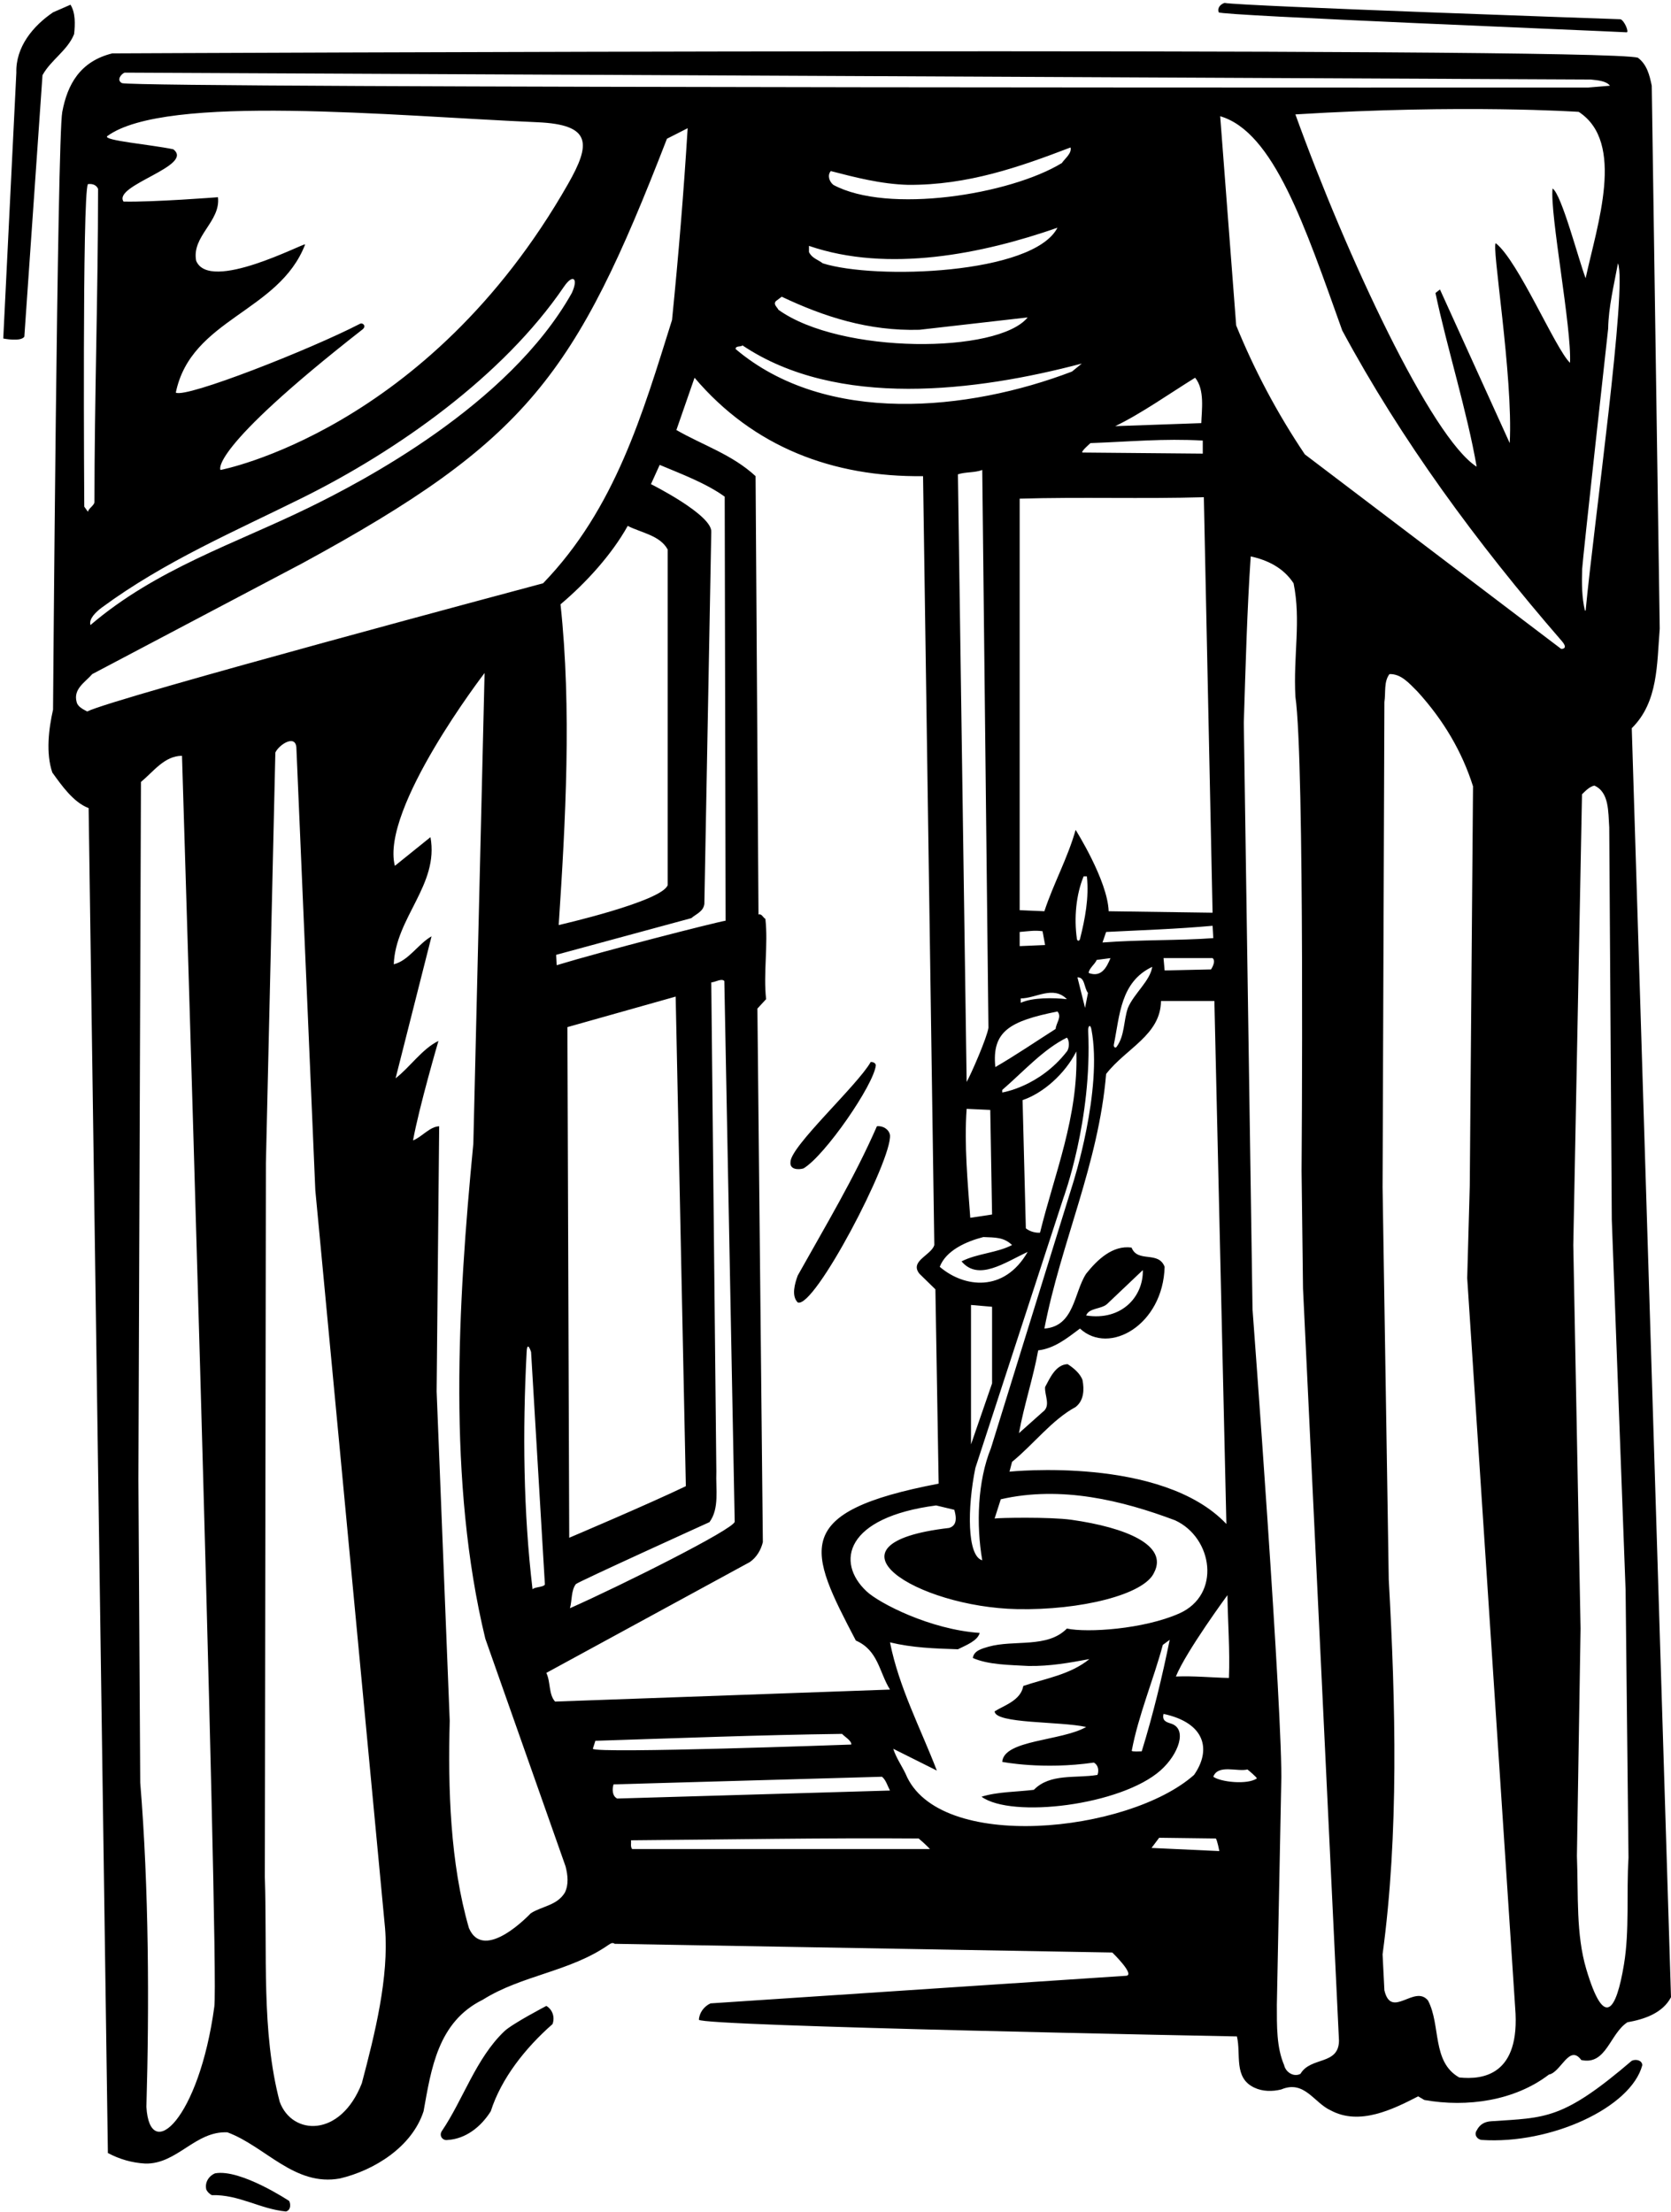 <?xml version="1.0" encoding="UTF-8"?>
<svg xmlns="http://www.w3.org/2000/svg" xmlns:xlink="http://www.w3.org/1999/xlink" width="460pt" height="609pt" viewBox="0 0 460 609" version="1.1">
<g id="surface1">
<path style=" stroke:none;fill-rule:nonzero;fill:rgb(0%,0%,0%);fill-opacity:1;" d="M 150.398 552.301 C 150.398 552.301 141.008 557.191 138.809 559.301 C 130.969 566.809 127.535 578.055 121.602 586.801 C 120.801 588.102 121.898 589.5 123.301 589.199 C 128.199 588.898 132.398 585.602 135.102 581.301 C 138 572.199 144.699 563.801 152.102 557.301 C 152.801 555.398 152.102 553.301 150.398 552.301 "/>
<path style=" stroke:none;fill-rule:nonzero;fill:rgb(0%,0%,0%);fill-opacity:1;" d="M 449.199 567.398 C 430.109 583.734 425.531 583.039 410.492 584.055 C 408.855 584.164 407.406 584.785 406.5 586.602 C 405.699 587.801 406.699 589.102 407.898 589.199 C 426.871 590.465 449.016 580.312 452.102 568.602 C 452 567.199 450.301 566.898 449.199 567.398 "/>
<path style=" stroke:none;fill-rule:nonzero;fill:rgb(0%,0%,0%);fill-opacity:1;" d="M 59.199 598.398 C 57.5 599.102 56.301 600.898 56.801 602.898 C 57.102 603.5 57.699 604.102 58.301 604.398 C 65.801 604.199 71.5 608.199 78.699 608.898 C 80 608.602 80.102 607 79.602 606 C 79.602 606 66.199 597.102 59.199 598.398 "/>
<path style=" stroke:none;fill-rule:nonzero;fill:rgb(0%,0%,0%);fill-opacity:1;" d="M 447.801 8.898 C 448.5 8.898 447.199 5.699 446.102 5.301 C 446.102 5.301 341.699 1.699 337.102 0.801 C 336.102 1.102 335 2.102 335.5 3.398 C 335.898 4.301 440.801 8.5 447.801 8.898 "/>
<path style=" stroke:none;fill-rule:nonzero;fill:rgb(0%,0%,0%);fill-opacity:1;" d="M 19.398 1.301 L 14.602 3.398 C 9 7.199 4.301 13 4.5 20 L 0.898 93.199 C 0.898 93.199 5.699 94.199 6.699 92.699 L 11.699 20.699 C 14 16.5 18.602 13.898 20.398 9.398 C 20.699 6.699 20.801 3.5 19.398 1.301 "/>
<path style=" stroke:none;fill-rule:nonzero;fill:rgb(0%,0%,0%);fill-opacity:1;" d="M 245 312.5 C 244.699 310.898 243 309.898 241.398 310.102 C 235.199 324.301 227.199 337.602 219.602 351.199 C 218.801 353.398 217.801 356.801 219.602 358.602 C 224.121 360.539 245.645 319.297 245 312.5 "/>
<path style=" stroke:none;fill-rule:nonzero;fill:rgb(0%,0%,0%);fill-opacity:1;" d="M 221.199 321.699 C 227.102 318.199 240.602 298.602 241.102 293.301 C 241 292.602 240.301 292.398 239.699 292.398 C 236 298.898 217.5 315.699 217.602 320 C 217.398 322.102 219.898 322.102 221.199 321.699 "/>
<path style=" stroke:none;fill-rule:nonzero;fill:rgb(0%,0%,0%);fill-opacity:1;" d="M 449.199 200.5 C 456.5 193.301 456.102 182.898 456.898 173.102 L 454.699 23.602 C 454.102 20.699 453.398 17.801 450.898 15.898 C 440.699 12.801 30.898 14.699 30.898 14.699 C 21.969 16.922 18.539 23.34 17.137 30.84 C 15.762 38.203 14.602 195.398 14.602 195.398 C 13.398 200.699 12.602 207.398 14.398 212.699 C 17 216.301 20.199 220.898 24.398 222.5 L 29.699 592.801 C 32.898 594.5 36.301 595.5 40 595.699 C 48.801 595.898 53.699 586.699 62.602 587.102 C 73.102 591 81.102 602.102 93.602 599.801 C 102.898 597.602 113.398 591.199 116.602 581.301 C 118.699 569.699 120.5 556.699 132.898 550.598 C 143.699 543.801 156.898 542.902 167.5 535.5 C 168 535.199 168.602 534.699 169.199 535.199 L 306.199 537.598 C 306.199 537.598 312.602 543.801 310 544 L 195.602 551.598 C 193.801 552.402 192.5 554.199 192.398 556.102 C 192.801 557.898 340.5 560.699 340.5 560.699 C 341.699 565.602 339.5 572.102 345.301 574.801 C 347.602 575.898 350.301 575.898 352.699 575.301 C 359.102 572.602 361.699 579 366.398 581.102 C 374.301 585.301 383.398 580.801 390.398 577.199 L 392.102 578.199 C 403.898 580.301 417 578.398 426.398 571.199 C 429.699 570.602 432 562.699 435.301 567.199 C 442.199 568.699 443.102 560 448 556.801 C 452.602 556 457.699 554.301 460 549.902 Z M 436.5 168.102 L 436.301 168.102 C 435.453 164.578 435.41 160.594 435.543 156.664 C 435.613 154.566 442.699 90.5 442.699 90.5 C 442.801 84.5 444.301 78.5 445.398 72.5 C 448 78.898 438.801 143.898 436.5 168.102 Z M 34.301 20 L 437.898 21.898 C 439.898 22.102 442.199 22.301 443.199 23.602 L 437.199 24.102 C 437.199 24.102 39.699 24.301 33.602 22.898 C 32 22.102 33.301 20.398 34.301 20 Z M 277.898 405.199 L 278.602 402.5 C 284.5 397.699 289.602 390.898 296.102 387.398 C 298.398 385.602 298.5 382.602 298 380 C 297.398 378.199 295.5 376.602 293.898 375.602 C 290.602 375.699 289 379.5 287.699 381.898 C 287.5 384.199 289.398 387.102 287 388.801 L 280.5 394.602 C 281.898 386.898 284.398 379.5 285.801 371.801 C 290.199 371.301 293.699 368.5 297.301 365.801 C 305.387 373.285 320.184 364.746 320.602 348.801 C 318.898 344.301 313.199 347.801 311.5 343.5 C 306.301 342.801 302.102 346.801 299 350.699 C 295.602 355.898 295.801 365.199 287.5 365.801 C 292.102 342 302.398 320.602 304.5 295.699 C 310 288.602 319.5 285 319.602 275.602 L 334.301 275.602 L 337.602 419.602 C 319.832 400.812 277.898 405.199 277.898 405.199 Z M 337.898 439.199 C 338 446.801 338.602 454.301 338.301 462 C 333.5 461.898 328.699 461.398 323.699 461.602 C 326.5 454.699 337.898 439.199 337.898 439.199 Z M 270.398 429.602 C 266.188 428.438 266.277 415.129 268.5 404.199 L 292.734 329.871 C 292.734 329.871 300.695 308.352 299.562 283.871 C 299.492 282.316 300.176 281.969 300.445 283.387 C 303.645 300.207 295.293 326.062 295.293 326.062 L 272.801 398.699 C 269.102 407.801 268.699 419.801 270.398 429.602 Z M 235.602 451.699 C 241.801 454.398 242 460.398 245 465.199 L 152.801 468.5 C 151 466.5 151.602 463.102 150.398 460.602 L 206.398 430.102 C 208.301 428.801 209.5 426.699 210 424.602 L 208.5 277.699 L 210.898 275.102 C 210.102 268 211.5 260.102 210.699 253 C 210 252.602 209.699 251.5 208.801 251.801 L 208 131.102 C 201.5 125.102 193.5 122.602 186.199 118.398 L 191.199 104 C 207.398 123.102 229.301 131.398 254.102 131.102 L 257.199 342.801 C 256.398 345.602 250.301 347.199 253.102 350.699 L 257.5 355 L 258.398 408.5 C 217.469 416.312 222.531 426.719 235.602 451.699 Z M 154.301 166.398 C 161.398 160.398 168.398 152.699 172.801 144.801 C 176.5 146.699 181.699 147.398 183.801 151.301 L 183.801 243.699 C 182.301 248.199 153.801 254.699 153.801 254.699 C 155.699 226 157.398 195.102 154.301 166.398 Z M 190.301 252.801 C 191.699 251.602 193.602 251 193.898 248.898 L 195.801 146.5 C 196.199 141.801 179.199 133.301 179.199 133.301 L 181.602 128 C 187.301 130.398 194.398 133.051 199.5 136.75 L 199.75 253.5 C 196.75 254 166.449 261.75 153.25 265.75 L 153.102 262.898 Z M 158.531 436.16 C 158.977 435.594 195.301 419.102 195.301 419.102 C 198.102 415.301 197 410 197.199 405.199 L 195.801 270.5 C 197 270.398 198.602 269.301 199.398 270.102 L 202.25 419 C 201.852 421.102 171.301 436.398 156.898 442.801 C 157.5 440.699 157.199 437.867 158.531 436.16 Z M 156.699 423.398 L 156.199 282.801 L 186 274.398 L 188.801 409.199 C 178.398 414.199 156.699 423.398 156.699 423.398 Z M 202.5 96.102 C 202.5 95.102 203.898 95.602 204.398 95.102 C 230.5 112.602 268.699 107.801 297.801 100.102 L 295.102 102.301 C 266.602 113.199 227.398 117.199 202.5 96.102 Z M 291.102 62.699 C 284.453 75.594 240.848 77.051 226.5 72.5 C 225.199 71.5 223.5 71.102 222.699 69.398 L 222.699 67.699 C 244.5 75.199 270.5 69.898 291.102 62.699 Z M 228.699 47.102 C 235.301 48.801 242.5 50.699 250 50.898 C 266.398 51 280.602 46 294.699 40.602 C 295.102 42.199 293.199 43.602 292.301 44.898 C 278.047 53.598 244.387 58.98 229.398 50.898 C 228.301 50 227.699 48.301 228.699 47.102 Z M 253.102 90.801 L 282.898 87.398 C 274.766 97.422 231.445 97.59 214.301 85.301 C 213.898 84.5 212.801 83.801 213.602 82.898 L 215.199 81.699 C 226.801 87.199 239.102 91.199 253.102 90.801 Z M 331.102 121.301 L 331.102 124.898 L 298 124.602 C 297.398 124.398 300.199 122 300.199 122 C 311.301 121.602 320.199 120.699 331.102 121.301 Z M 307 117.336 C 314.102 113.934 322.199 108.199 329 104 C 331.699 107.301 330.801 112.898 330.699 116.5 Z M 331.398 136.898 L 333.801 251.301 L 305.199 250.898 C 304.898 242.398 296.102 228.5 296.102 228.5 C 293.898 236.301 290 243.301 287.5 250.898 L 280.699 250.602 L 280.699 137.301 C 297.5 136.801 314.602 137.398 331.398 136.898 Z M 303.5 259.5 L 304.5 256.602 C 314.301 256.102 323.898 255.801 333.801 254.898 L 334 258.301 C 324.5 259 313.898 258.699 303.5 259.5 Z M 333.375 266.914 L 320.602 267.199 L 320.301 263.801 L 333.801 263.801 C 334.898 264.699 333.375 266.914 333.375 266.914 Z M 317.199 266.199 C 316.602 270.102 312.199 273.5 310.5 277.5 C 309.273 281 309.656 285.188 307.359 288.258 C 307.031 288.695 306.492 288.258 306.621 287.625 C 308.266 279.609 308.395 270.371 317.199 266.199 Z M 305.699 263.801 C 304.625 266.375 303.199 269.199 299.699 267.898 C 299.699 266.699 301.5 265.398 301.898 264.301 Z M 280.699 260.5 L 280.699 256.602 C 283.375 256.375 284.801 256.102 287 256.398 L 287.699 260.199 Z M 293.699 275.102 C 290 274.699 284.301 274.602 281 276.102 L 281 274.898 C 285.199 274.898 289.875 271.25 293.699 275.102 Z M 291.102 278.5 C 292.398 280 290.699 281.699 290.602 283.301 C 285.102 286.801 279.699 290.5 274 293.801 C 272.996 283.969 277.938 281.133 291.102 278.5 Z M 275.898 300.102 C 281.801 295 287.199 288.898 293.699 285.699 C 294.398 286.398 294.449 288.535 293.699 289.5 C 286.125 299.25 275.898 300.801 275.898 300.801 Z M 296.301 289.5 C 296.898 307.5 290.301 323.102 286.301 339.398 C 285.102 339.5 283.5 339.102 282.398 338.199 L 281.5 302.898 C 287.125 301 293.125 295.75 296.301 289.5 Z M 298.301 241.301 L 299.199 241.301 C 299.824 247.188 298.699 252.996 297.312 258.516 C 297.145 259.18 296.551 259.18 296.453 258.508 C 295.621 252.703 296.238 246.316 298.301 241.301 Z M 299.5 273.398 L 298.699 277.5 L 296.602 269.102 C 298.699 269 298.398 272 299.5 273.398 Z M 266.102 305.301 L 272.602 305.602 L 273.102 334.398 L 267.102 335.301 C 266.398 325.5 265.398 315.199 266.102 305.301 Z M 263.699 130.602 C 265.801 129.898 268.301 130.199 270.398 129.398 L 272.102 283 C 271.699 285.699 267.398 295.602 266.102 297.898 Z M 270.699 340.602 C 274 340.75 276.301 340.602 278.602 342.801 C 274.398 345 269 345.102 264.699 347.301 C 269.34 352.824 276.559 347.645 282.898 344.699 C 276.418 355.973 265.383 354.527 258.699 348.801 C 260.398 344.301 266 341.801 270.699 340.602 Z M 273.102 359.801 L 273.102 380.898 L 267.301 397.699 L 267.301 359.301 Z M 299 362.199 C 299.801 360.102 303 360.5 304.699 359.102 L 314.602 349.699 C 314.777 357.031 308.719 363.734 299 362.199 Z M 29.5 37.5 C 45.473 25.703 108.285 31.941 148 33.66 C 162.98 34.312 162.633 39.664 156.402 50.605 C 117.664 118.664 60.699 129.398 60.699 129.398 C 60.699 129.398 56.879 124.285 99.777 90.715 C 100.949 89.801 99.891 88.746 99.082 89.16 C 85.445 96.215 51.199 109.699 48.398 108.102 C 52.602 87.699 76.801 86 84 67.301 C 83.699 66.801 57.668 80.668 54 71.801 C 52.699 65 60.801 61 60 54.301 C 60 54.301 42.102 55.699 34 55.5 C 31 51 53.668 45.668 47.699 41.102 C 41.5 39.801 28.398 38.699 29.5 37.5 Z M 83.34 137.016 C 109.312 124.113 138.434 103.652 155.246 78.941 C 157.723 75.301 159.301 76.602 157.398 80.699 C 139.969 111.73 99.215 132.828 85.043 139.754 C 64.652 149.723 42.984 156.637 24.898 172.102 C 24.398 170.398 26.398 168.5 28 167.301 C 45.312 154.539 64.562 146.344 83.34 137.016 Z M 24.199 50.699 C 25.699 50.5 26.602 51.102 27 52 C 27 80.5 26 109.531 26 138.336 C 25.801 139.234 24.398 140 24.199 140.898 L 23.199 139.5 C 23.199 139.5 22.602 53.5 24.199 50.699 Z M 59 552.5 C 54.781 583.527 41.227 595.836 40.301 580.102 C 41.102 552.5 41 519.902 38.602 490.801 L 38.102 407.301 L 38.801 215.301 C 42.301 212.398 45.301 208.102 50.102 208.102 C 50.102 208.102 60.414 542.094 59 552.5 Z M 24 195.898 C 22.898 195.301 21.398 194.602 21.102 193.301 C 20.102 189.699 23.398 187.898 25.398 185.602 L 83.199 155.102 C 145.352 121.281 158.383 103.309 183.602 38.199 L 189.301 35.301 C 188.199 53.199 186.801 70.102 185 88.102 C 176.898 113.898 169.398 140 149.5 160.602 C 149.5 160.602 31.5 192.102 24 195.898 Z M 150 436.25 C 149.699 437.051 147.102 436.898 146.602 437.602 C 144.086 416.441 143.824 394.152 144.977 372.234 C 145.152 368.879 146.199 372.266 146.199 372.266 Z M 99.602 573.602 C 93.723 588.656 80.398 588 77 578.699 C 71.898 559.301 73.602 538 72.898 516.801 L 73.199 320.199 L 75.801 207.199 C 76.801 205 81.602 201.898 81.602 206.199 L 86.801 327.699 L 106 530.902 C 107.102 544.402 103.199 560 99.602 573.602 Z M 155.5 521.098 C 153.301 524.699 149.199 524.801 146.102 526.801 C 146.102 526.801 133.289 540.531 129.102 530.902 C 123.898 513 123.301 492.301 123.801 473.801 L 120.199 383.102 L 120.898 310.102 C 118.301 310.199 116.199 313 113.699 314 C 115.398 304.699 120.699 286.602 120.699 286.602 C 116.199 288.801 112.898 293.801 108.898 296.898 L 118.801 257.801 C 115.102 259.898 112.5 264.5 108.398 265.5 C 108.898 252.602 120.898 243.602 118.5 230.5 L 108.699 238.398 C 104.664 222.664 133.398 185.301 133.398 185.301 L 130.301 314.898 C 126 359.301 123.199 408.199 133.602 451.199 L 155.699 513.902 C 156.301 516.301 156.602 518.801 155.5 521.098 Z M 163.199 481.5 L 163.898 479.301 C 186 478.602 208.699 477.699 231.801 477.398 C 232.301 478 234.535 479.336 234.336 480.336 C 234.336 480.336 164.102 482.898 163.199 481.5 Z M 168.898 491.301 L 242.801 489.199 C 243.898 490.102 244.301 491.699 245 493 L 169.898 495.199 C 168.5 494.5 168.5 492.602 168.898 491.301 Z M 174 509.098 C 173.5 508.398 173.801 507.5 173.699 506.699 C 200.102 506.5 226.398 506 252.898 506.199 C 254.898 507.898 256 509.098 256 509.098 Z M 249.301 488.398 C 248.199 486.102 246.699 484 245.898 481.5 L 257.898 487.5 C 253.398 475.801 247.5 464.699 245 452.199 C 251.199 453.699 257.301 453.898 263.699 454.102 C 265.898 453 269.102 451.801 269.699 449.602 C 256 448.664 241.988 441.387 238.547 438.148 C 229.953 430.086 232.742 417.766 257.699 414.5 L 262.699 415.699 C 263.637 418.887 262.848 420.176 261.32 420.691 C 224.004 425.004 252.551 442.484 280 443.047 C 297.445 443.402 315.008 439.055 317.699 433 C 321.648 425.496 310.113 420.598 294.938 418.449 C 289.074 417.621 274.699 417.898 273.801 418.102 L 275.5 412.801 C 292.102 409 308.898 413.102 323.5 418.602 C 333.879 423.398 336.254 439.105 324.598 444.254 C 314.82 448.574 299.348 449.605 293.699 448.398 C 288.301 453.898 279.199 451.398 272.102 453.398 C 270.5 453.898 268.102 454.398 267.801 456.5 C 272.102 458.398 277.801 458.398 283.102 458.699 C 289.102 458.801 294.5 457.801 299.898 456.801 C 294.602 461.102 287.898 462.102 281.699 464.199 C 281 468.199 276.5 469.5 273.801 471.199 C 274 474.664 291.898 473.898 299 475.5 C 292.199 479.398 276.336 479 275.898 485.102 C 275.898 485.102 287 487.336 301.102 485.301 C 302.301 485.898 302.602 487.5 302.102 488.699 C 296.102 489.699 289.102 488.199 284.602 492.801 C 279.801 493.398 274.699 493.301 270.199 494.699 C 278.477 500.73 308.602 497.098 319.48 487.453 C 324.43 483.07 327.012 475.992 322.324 474.551 C 321.023 474.148 319.852 473.75 320.301 471.898 C 331.859 474.375 333.496 481.848 328.699 488.699 C 310.668 504.691 258.242 510.199 249.301 488.398 Z M 322 451.5 C 320 461.398 317.398 472.199 314.301 482.199 C 314 482.199 311.551 482.352 311.551 482.051 C 313.352 472.352 317.602 462.301 320.102 452.898 Z M 317 508.801 L 319.102 506 L 334.699 506.199 C 335.102 506.699 335.664 509.668 335.664 509.668 Z M 334 489.199 C 335.301 485.699 340.602 487.898 343.398 487.199 C 343.699 487.398 346 489.367 346 489.664 C 343.398 491.465 336 490.664 334 489.199 Z M 358 571 C 356.102 572 353.898 570.5 353.5 568.602 C 351.398 563.699 351.5 557.898 351.5 552 L 352.699 491.102 C 353.301 474 344.801 360.5 344.801 360.5 L 342.398 199 C 342.898 183.199 343.301 168 344.301 153.199 C 348.898 154.199 353.301 156.301 356.102 160.602 C 358.199 170.898 356 180.398 356.602 191.801 C 359.199 209.5 358.301 322.398 358.301 322.398 L 358.699 354.801 L 368.602 561.898 C 368.5 568.699 360.801 566.199 358 571 Z M 401.699 572 C 394.102 567.699 396.699 557.602 393.102 550.801 C 389.398 546.301 383 556.102 381.102 548 L 380.602 538.098 C 385.102 504.801 384.199 469.199 382.301 434.898 L 380.602 326.898 L 381.102 193.301 C 381.5 190.699 380.898 187.699 382.5 185.602 C 385.699 185.5 387.898 188.102 390.199 190.398 C 397.398 198.301 402.5 207 405.5 216.5 L 404.602 326.5 L 403.898 351.898 L 417.102 552.801 C 418.629 571.457 408.137 572.676 401.699 572 Z M 429.758 178.66 L 359.199 125.102 C 351.602 113.801 345.301 101.898 340.301 89.602 L 335.898 32 C 350.645 36.316 359.223 62.281 369.5 91 C 385.719 121.133 406.434 149.395 429.93 176.492 C 431.934 178.805 429.758 178.66 429.758 178.66 Z M 432.199 99.898 C 428.199 96.102 418 71.898 411.801 67 C 410.398 66.602 416.602 103.699 415.602 122 L 396.398 79.699 L 395.164 80.668 C 398.266 95.469 403.898 113.398 406.5 128.5 C 394.023 120.527 370.711 70.594 356.602 31.5 C 402.941 28.645 434.602 30.801 434.602 30.801 C 447.512 39.219 439.664 61.926 436.5 76.602 C 434.602 71.699 429.898 53.5 427.398 51.898 C 426.602 58.699 432.699 90.398 432.199 99.898 Z M 447.062 540.816 C 444.91 553.82 441.617 558.746 436.688 542.211 C 433.805 532.539 434.52 521.879 434.102 511 L 435.102 448.398 L 433.102 342.801 L 435.5 218.699 C 436.602 217.602 437.602 216.602 438.898 216.301 C 443 218.102 442.699 223.5 443 227.801 L 443.699 335.801 L 447.5 437.801 L 448.301 511.5 C 447.707 521.211 448.598 531.527 447.062 540.816 "/>
</g>
</svg>
